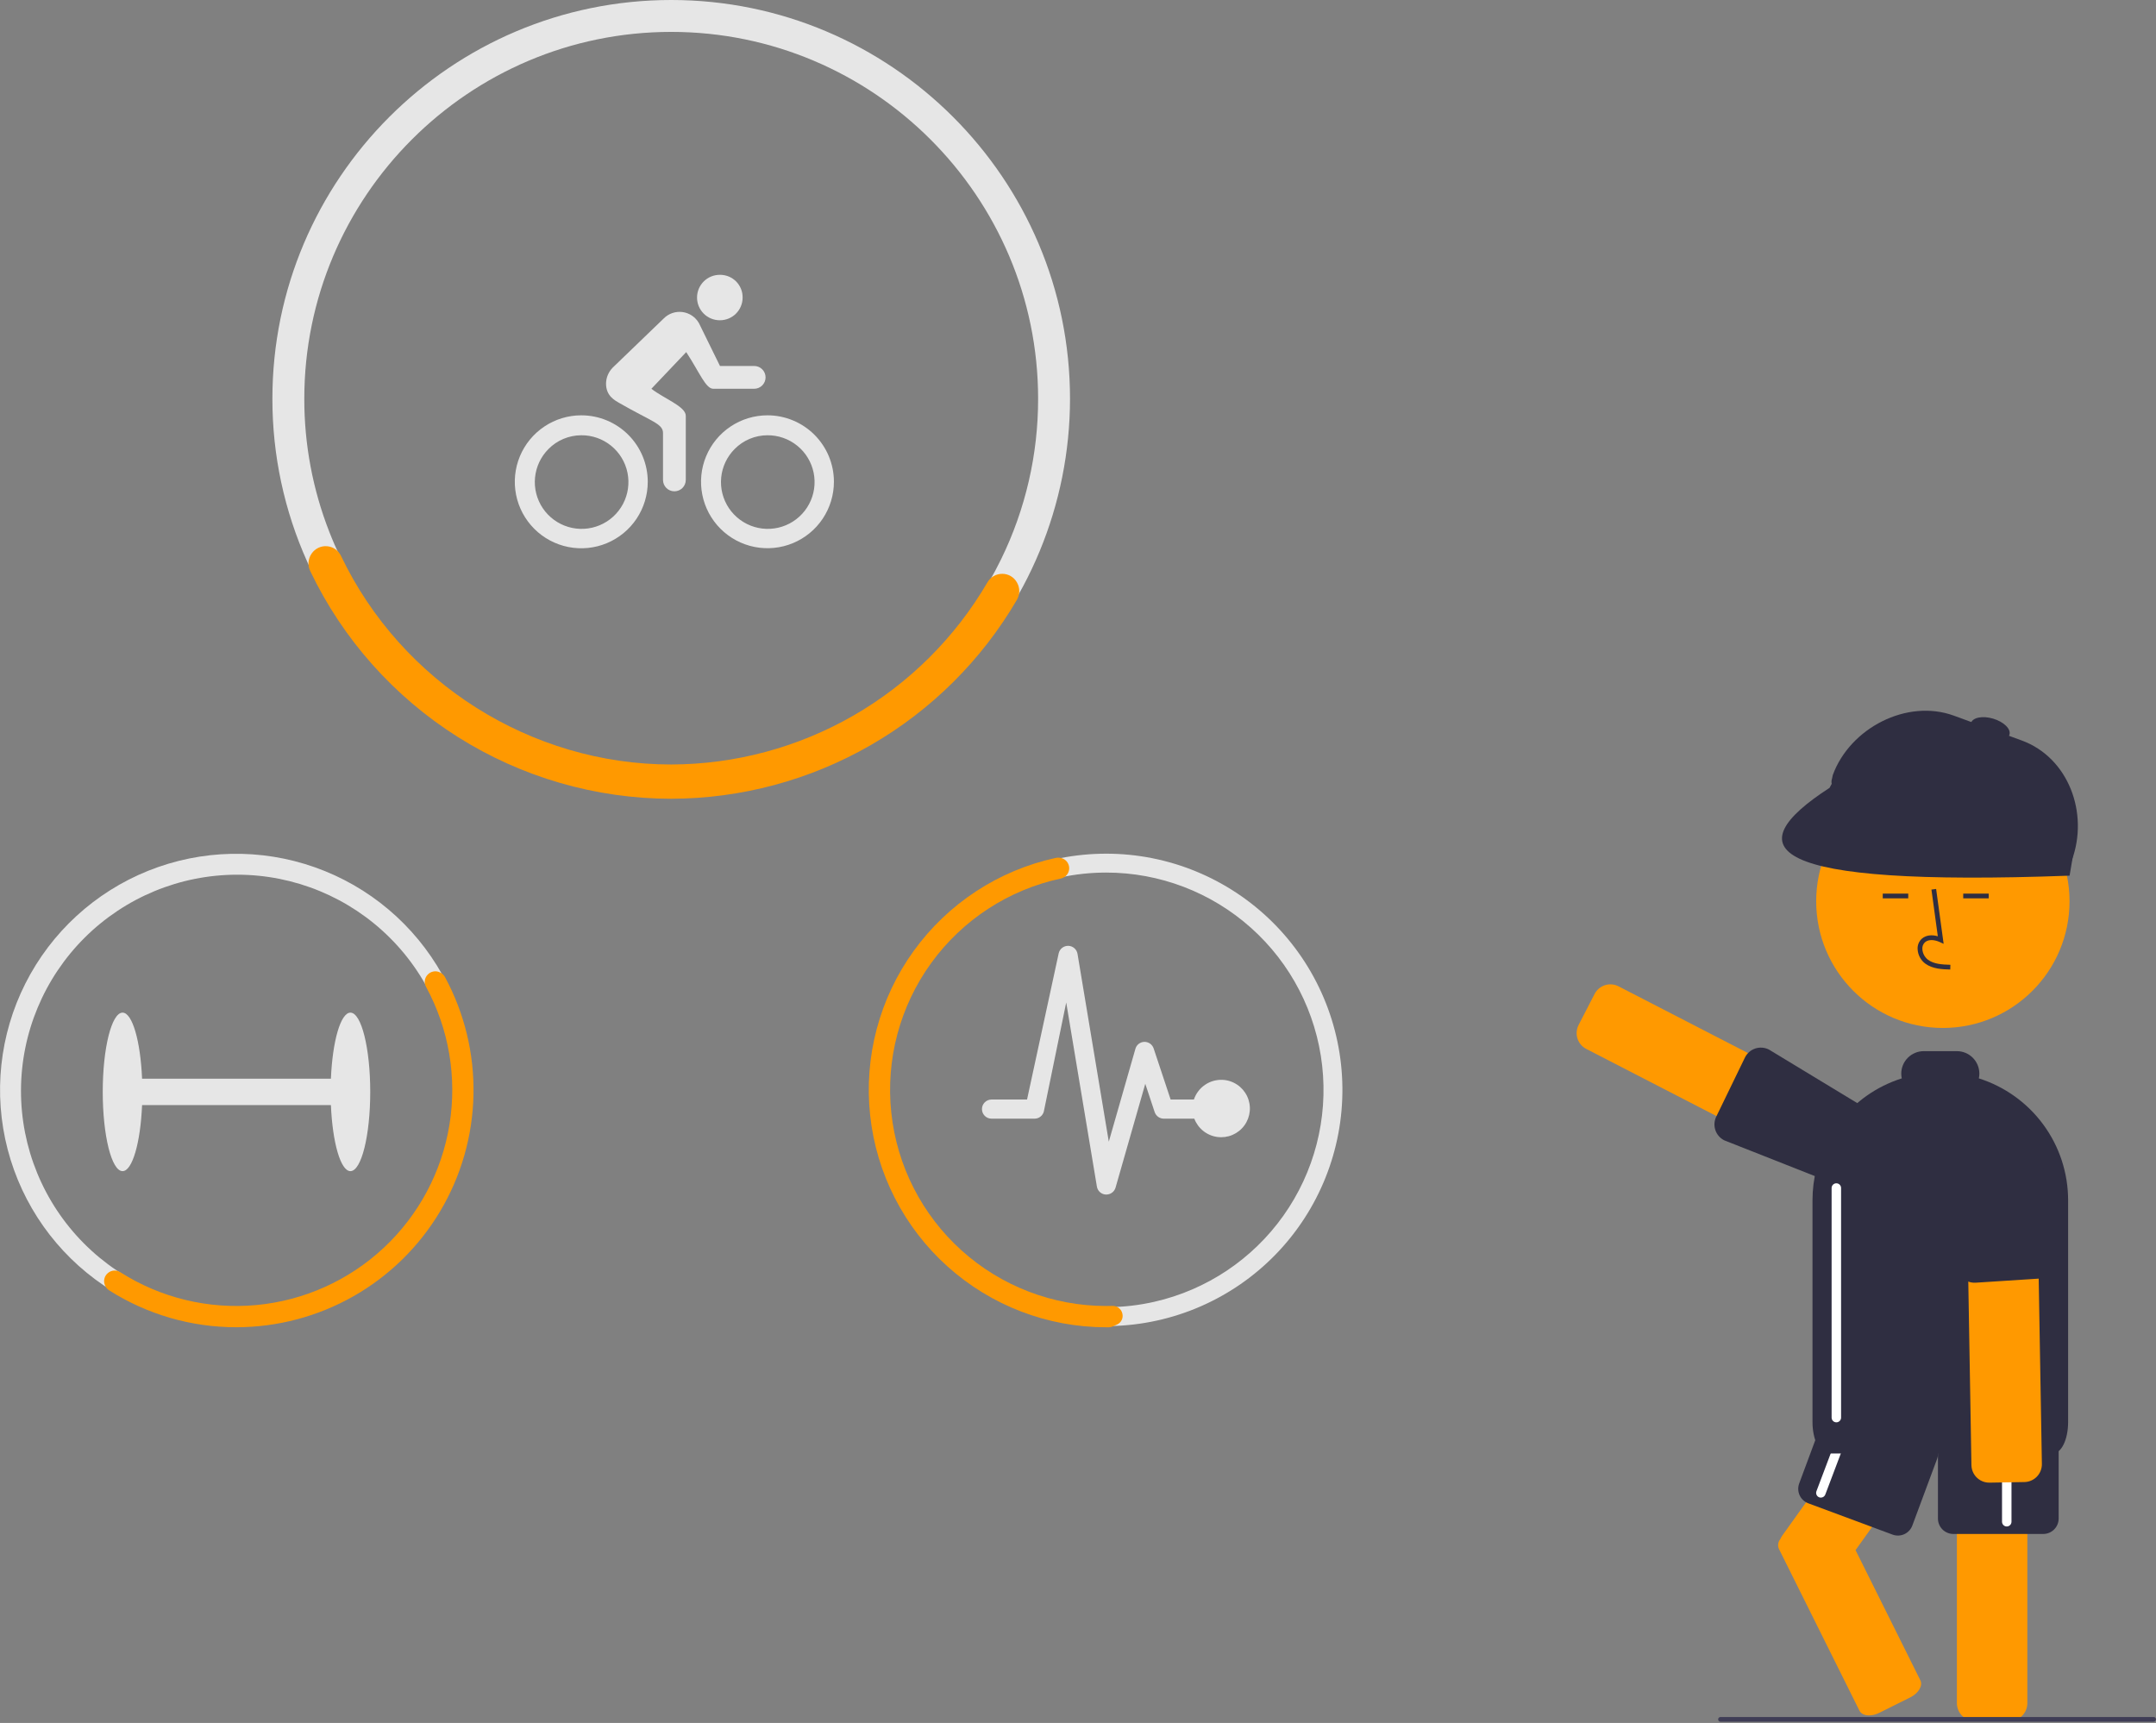 <svg width="488" height="390" viewBox="0 0 488 390" fill="none" xmlns="http://www.w3.org/2000/svg">
<rect x="0" y="0" width="488" height="390" fill="#808080" stroke="none"/>
<g clip-path="url(#clip0)">
<path d="M402.879 348.495C402.917 348.433 402.958 348.372 403.002 348.313C403.11 348.058 403.247 347.815 403.409 347.59L416.888 328.733L427.994 313.202H446.937L445.597 315.072L443.213 318.409L435.826 328.738L419.995 350.879L434.669 380.355C435.269 381.555 434.245 383.28 432.397 384.202L425.32 387.727C424.618 388.085 423.843 388.279 423.054 388.294C422.058 388.294 421.227 387.925 420.879 387.223L402.638 350.579C402.494 350.241 402.441 349.871 402.483 349.506C402.525 349.14 402.662 348.792 402.879 348.495Z" fill="#FF9900"/>
<path d="M428.37 347.366L409.287 340.276C408.422 339.953 407.72 339.3 407.335 338.461C406.951 337.622 406.915 336.664 407.235 335.798L412.833 320.733C413.156 319.868 413.808 319.166 414.647 318.782C415.487 318.397 416.444 318.361 417.31 318.682L436.393 325.772C437.258 326.094 437.96 326.747 438.344 327.586C438.729 328.426 438.765 329.383 438.444 330.249L432.847 345.315C432.687 345.743 432.445 346.136 432.134 346.471C431.823 346.807 431.449 347.077 431.033 347.268C430.617 347.458 430.168 347.565 429.711 347.582C429.254 347.599 428.798 347.525 428.37 347.366H428.37Z" fill="#2F2E41"/>
<path d="M412.143 338.991C412.014 338.991 411.886 338.968 411.766 338.922H411.766C411.5 338.822 411.285 338.62 411.168 338.361C411.051 338.102 411.042 337.807 411.142 337.541L418.149 318.999C418.249 318.733 418.451 318.518 418.71 318.401C418.969 318.284 419.264 318.275 419.53 318.375C419.796 318.476 420.011 318.678 420.128 318.937C420.244 319.196 420.254 319.491 420.153 319.757L413.147 338.299C413.069 338.502 412.932 338.678 412.753 338.801C412.573 338.925 412.361 338.991 412.143 338.991Z" fill="white"/>
<path d="M442.935 385.536V318.564C442.933 318.502 442.937 318.44 442.946 318.378C442.979 317.601 443.238 316.851 443.691 316.219C444.144 315.587 444.773 315.102 445.498 314.823C445.961 314.639 446.455 314.545 446.953 314.547H454.86C455.925 314.548 456.947 314.971 457.7 315.725C458.453 316.478 458.877 317.499 458.878 318.564V385.536C458.877 386.601 458.453 387.622 457.7 388.375C456.947 389.129 455.925 389.552 454.86 389.553H446.953C445.887 389.552 444.866 389.129 444.113 388.375C443.36 387.622 442.936 386.601 442.935 385.536Z" fill="#FF9900"/>
<path d="M438.644 343.738V327.666C438.645 326.743 439.012 325.858 439.665 325.205C440.318 324.553 441.203 324.185 442.126 324.184H462.483C463.407 324.185 464.292 324.553 464.945 325.205C465.597 325.858 465.965 326.743 465.966 327.666V343.738C465.965 344.661 465.597 345.547 464.945 346.199C464.292 346.852 463.407 347.219 462.483 347.22H442.126C441.203 347.219 440.318 346.852 439.665 346.199C439.012 345.547 438.645 344.661 438.644 343.738Z" fill="#2F2E41"/>
<path d="M454.22 345.524C453.936 345.524 453.663 345.411 453.463 345.21C453.262 345.009 453.149 344.737 453.148 344.453V324.631C453.148 324.347 453.261 324.074 453.462 323.873C453.663 323.672 453.936 323.559 454.22 323.559C454.504 323.559 454.777 323.672 454.977 323.873C455.178 324.074 455.291 324.347 455.291 324.631V344.453C455.291 344.737 455.178 345.009 454.977 345.21C454.776 345.411 454.504 345.524 454.22 345.524Z" fill="white"/>
<path d="M417.611 267.625L359.036 237.426C358.091 236.936 357.378 236.091 357.054 235.077C356.73 234.062 356.821 232.961 357.308 232.013L360.929 224.984C361.42 224.039 362.265 223.327 363.279 223.003C364.293 222.679 365.394 222.77 366.342 223.257L424.919 253.456C425.213 253.607 425.486 253.795 425.732 254.017C426.405 254.607 426.86 255.405 427.026 256.285C427.192 257.164 427.058 258.074 426.646 258.868L423.024 265.897C422.783 266.367 422.451 266.784 422.048 267.125C421.644 267.466 421.178 267.724 420.674 267.884C420.276 268.008 419.861 268.072 419.443 268.072C418.806 268.072 418.178 267.918 417.611 267.625Z" fill="#FF9900"/>
<path d="M418.75 269.361L390.272 258.117C389.321 257.639 388.598 256.804 388.262 255.794C387.926 254.784 388.004 253.682 388.479 252.73L394.973 239.345C395.453 238.395 396.288 237.673 397.298 237.335C397.806 237.168 398.342 237.103 398.875 237.145C399.408 237.187 399.928 237.335 400.403 237.58L426.12 253.17C426.22 253.22 426.312 253.284 426.394 253.361C427.049 253.95 427.376 255.367 427.638 256.503L427.679 256.68C427.751 256.985 427.813 257.248 427.876 257.433L427.897 257.503C427.92 257.578 427.943 257.656 427.959 257.727C428.189 258.655 428.079 259.635 427.649 260.489L424.103 267.555C423.764 268.221 423.249 268.78 422.613 269.172C421.977 269.564 421.245 269.773 420.499 269.776C419.891 269.777 419.292 269.635 418.75 269.361Z" fill="#2F2E41"/>
<path d="M439.757 232.681C455.592 232.681 468.428 219.844 468.428 204.009C468.428 188.174 455.592 175.338 439.757 175.338C423.922 175.338 411.085 188.174 411.085 204.009C411.085 219.844 423.922 232.681 439.757 232.681Z" fill="#FF9900"/>
<path d="M441.431 219.457L441.461 218.386C439.467 218.33 437.71 218.205 436.389 217.241C436.015 216.952 435.707 216.585 435.487 216.167C435.267 215.748 435.14 215.287 435.114 214.815C435.091 214.526 435.134 214.236 435.241 213.967C435.348 213.698 435.516 213.458 435.731 213.264C436.608 212.524 438.018 212.763 439.046 213.235L439.933 213.641L438.233 201.218L437.171 201.363L438.617 211.931C437.221 211.52 435.926 211.697 435.04 212.446C434.699 212.743 434.432 213.115 434.259 213.532C434.086 213.95 434.012 214.402 434.043 214.852C434.074 215.487 434.244 216.107 434.54 216.669C434.836 217.231 435.252 217.721 435.757 218.106C437.454 219.346 439.659 219.408 441.431 219.457Z" fill="#2F2E41"/>
<path d="M431.922 202.274H426.151V203.346H431.922V202.274Z" fill="#2F2E41"/>
<path d="M450.136 202.274H444.366V203.346H450.136V202.274Z" fill="#2F2E41"/>
<path d="M413.62 328.992C411.727 328.883 410.25 325.77 410.25 321.866V271.683C410.25 269.239 410.557 266.805 411.164 264.438L411.164 264.437C411.385 263.586 411.647 262.74 411.943 261.923C413.741 256.898 416.898 252.469 421.063 249.131C421.534 248.747 422.026 248.375 422.525 248.026C424.951 246.314 427.627 244.989 430.459 244.097C430.381 243.744 430.341 243.383 430.34 243.022C430.341 241.673 430.878 240.379 431.832 239.425C432.786 238.471 434.08 237.934 435.429 237.932H442.93C444.279 237.934 445.572 238.471 446.527 239.425C447.481 240.379 448.017 241.673 448.019 243.022C448.018 243.383 447.978 243.742 447.9 244.095C453.762 245.951 458.881 249.625 462.514 254.586C466.148 259.546 468.107 265.534 468.109 271.683V321.866C468.109 325.87 466.579 329.006 464.626 329.006H413.732C413.695 329.007 413.657 329.002 413.62 328.992Z" fill="#2F2E41"/>
<path d="M446.751 333.573C446.418 332.989 446.237 332.33 446.224 331.657L445.097 265.767C445.088 265.239 445.182 264.715 445.376 264.223C445.569 263.732 445.858 263.284 446.225 262.905L446.226 262.904C446.592 262.524 447.03 262.221 447.513 262.01C447.997 261.8 448.518 261.687 449.045 261.677L456.952 261.545C457.949 261.527 458.916 261.88 459.666 262.536C460.417 263.191 460.896 264.102 461.012 265.092C461.029 265.224 461.038 265.356 461.038 265.489L462.17 331.384C462.185 332.45 461.778 333.477 461.037 334.243C460.296 335.008 459.283 335.449 458.218 335.469L450.313 335.605C449.592 335.616 448.881 335.433 448.255 335.076C447.628 334.718 447.109 334.199 446.751 333.573V333.573Z" fill="#FF9900"/>
<path d="M443.428 288.325C443.129 287.798 442.952 287.211 442.911 286.606L443.249 256.079C443.167 255.017 443.51 253.965 444.202 253.156C444.894 252.346 445.879 251.843 446.941 251.759L454.823 251.142C455.783 251.068 456.737 251.339 457.514 251.907C457.595 251.968 457.676 252.042 457.755 252.096C457.952 252.26 458.157 252.414 458.37 252.557L458.541 252.678C459.674 253.48 460.958 254.389 461.02 255.275L465.762 285.059C465.833 285.909 465.627 286.76 465.175 287.483C465.069 287.661 464.947 287.83 464.812 287.987C464.694 288.126 464.565 288.256 464.426 288.375C463.772 288.963 462.941 289.318 462.064 289.384L447.23 290.341C446.47 290.4 445.71 290.241 445.037 289.884C444.364 289.527 443.806 288.986 443.428 288.325V288.325Z" fill="#2F2E41"/>
<path d="M415.648 321.952C415.364 321.952 415.091 321.839 414.89 321.638C414.689 321.437 414.576 321.165 414.576 320.881V268.916C414.576 268.631 414.689 268.359 414.89 268.158C415.091 267.957 415.363 267.844 415.648 267.844C415.932 267.844 416.204 267.957 416.405 268.158C416.606 268.359 416.719 268.631 416.719 268.916V320.881C416.719 321.165 416.606 321.437 416.405 321.638C416.204 321.839 415.932 321.952 415.648 321.952Z" fill="white"/>
<path d="M465.76 197.198L415.952 178.977C415.687 178.88 415.445 178.732 415.238 178.542C415.03 178.351 414.863 178.122 414.744 177.867C414.626 177.612 414.559 177.335 414.547 177.054C414.535 176.773 414.579 176.492 414.675 176.228L414.844 175.431C418.734 164.798 431.627 158.106 442.26 161.996L457.588 167.603C468.221 171.493 472.842 184.084 468.952 194.718L468.509 195.922C468.314 196.456 467.914 196.89 467.399 197.129C466.883 197.369 466.294 197.393 465.76 197.198Z" fill="#2F2E41"/>
<path d="M468.443 198.209C399.02 200.771 392.954 192.048 414.107 178.331L418.594 170.074L470.024 188.825L468.443 198.209Z" fill="#2F2E41"/>
<path d="M454.831 166.296C455.214 165.021 453.572 163.4 451.164 162.676C448.755 161.952 446.492 162.399 446.109 163.674C445.726 164.949 447.367 166.57 449.776 167.294C452.184 168.017 454.447 167.571 454.831 166.296Z" fill="#2F2E41"/>
<path d="M151.924 0C102.147 0 61.656 40.491 61.656 90.268C61.642 103.01 64.34 115.609 69.571 127.227C83.717 158.626 115.304 180.536 151.924 180.536C175.861 180.523 198.813 171.008 215.739 154.083C232.664 137.157 242.179 114.205 242.192 90.268C242.192 40.491 201.694 0 151.924 0ZM226.608 126.556C219.792 140.565 209.176 152.377 195.971 160.644C182.766 168.912 167.503 173.302 151.924 173.315C116.734 173.315 86.584 151.311 74.517 120.338C70.778 110.755 68.865 100.556 68.877 90.268C68.877 44.477 106.133 7.221 151.924 7.221C197.715 7.221 234.971 44.477 234.971 90.268C234.986 102.843 232.126 115.256 226.608 126.556Z" fill="#E6E6E6"/>
<path d="M151.924 180.804C134.826 180.79 118.08 175.94 103.62 166.815C89.16 157.689 77.577 144.66 70.206 129.232C69.912 128.617 69.784 127.935 69.836 127.255C69.887 126.575 70.116 125.92 70.5 125.357L70.548 125.286C70.931 124.731 71.453 124.287 72.062 123.998C72.671 123.708 73.345 123.585 74.017 123.638C74.689 123.692 75.335 123.922 75.89 124.304C76.445 124.686 76.89 125.208 77.18 125.816C90.875 154.508 120.214 173.047 151.924 173.047C166.415 173.01 180.645 169.185 193.202 161.951C205.758 154.717 216.206 144.326 223.507 131.809C223.846 131.221 224.335 130.733 224.924 130.396C225.513 130.058 226.181 129.883 226.86 129.887C227.532 129.885 228.192 130.062 228.772 130.401C229.352 130.739 229.832 131.226 230.161 131.811L230.203 131.885C230.537 132.476 230.711 133.144 230.708 133.822C230.704 134.501 230.523 135.167 230.183 135.754C222.195 149.431 210.771 160.784 197.044 168.686C183.317 176.588 167.763 180.765 151.924 180.804Z" fill="#FF9900"/>
<path d="M131.578 98.524C134.032 98.508 136.415 99.345 138.32 100.89C140.226 102.436 141.536 104.595 142.027 106.999C142.518 109.403 142.16 111.902 141.013 114.071C139.866 116.241 138.002 117.944 135.738 118.892C133.475 119.839 130.953 119.972 128.603 119.267C126.253 118.562 124.22 117.063 122.852 115.026C121.484 112.99 120.865 110.541 121.101 108.099C121.338 105.657 122.414 103.372 124.147 101.635C125.119 100.651 126.275 99.869 127.551 99.335C128.827 98.801 130.195 98.526 131.578 98.524ZM131.578 94.011C128.602 94.009 125.692 94.89 123.217 96.542C120.742 98.195 118.812 100.544 117.671 103.292C116.531 106.041 116.231 109.067 116.81 111.986C117.389 114.905 118.821 117.587 120.924 119.693C123.028 121.798 125.708 123.233 128.627 123.815C131.545 124.397 134.571 124.101 137.321 122.963C140.071 121.826 142.422 119.899 144.077 117.425C145.732 114.951 146.616 112.042 146.617 109.066C146.62 105.076 145.036 101.247 142.216 98.424C139.396 95.6 135.569 94.013 131.578 94.011H131.578ZM162.93 72.492C164.291 72.499 165.599 71.965 166.567 71.007C167.534 70.049 168.082 68.747 168.088 67.386C168.089 67.368 168.089 67.351 168.088 67.334C168.095 66.667 167.97 66.005 167.72 65.387C167.471 64.768 167.103 64.205 166.636 63.729C166.169 63.253 165.612 62.874 164.999 62.613C164.385 62.352 163.726 62.214 163.059 62.208C163.027 62.207 162.995 62.207 162.963 62.208C161.599 62.195 160.286 62.724 159.312 63.679C158.339 64.635 157.785 65.937 157.772 67.301C157.759 68.665 158.289 69.978 159.244 70.951C160.199 71.925 161.502 72.479 162.866 72.492C162.887 72.492 162.909 72.492 162.93 72.492ZM173.714 98.524C176.168 98.508 178.551 99.345 180.456 100.89C182.362 102.436 183.672 104.595 184.163 106.999C184.654 109.403 184.296 111.902 183.149 114.071C182.002 116.241 180.138 117.944 177.874 118.892C175.611 119.839 173.089 119.972 170.739 119.267C168.389 118.562 166.356 117.063 164.988 115.026C163.62 112.99 163.001 110.541 163.237 108.099C163.473 105.657 164.55 103.372 166.283 101.635C167.254 100.651 168.411 99.869 169.687 99.335C170.962 98.801 172.331 98.526 173.714 98.524ZM173.714 94.011C170.74 94.011 167.832 94.893 165.359 96.546C162.885 98.198 160.958 100.547 159.82 103.295C158.681 106.043 158.383 109.067 158.964 111.984C159.544 114.902 160.976 117.581 163.08 119.685C165.183 121.788 167.863 123.22 170.78 123.801C173.697 124.381 176.721 124.083 179.469 122.945C182.217 121.806 184.566 119.879 186.219 117.406C187.871 114.932 188.753 112.025 188.753 109.05C188.753 107.075 188.364 105.12 187.609 103.295C186.853 101.47 185.745 99.812 184.348 98.416C182.952 97.019 181.294 95.912 179.469 95.156C177.645 94.4 175.689 94.011 173.714 94.011Z" fill="#E6E6E6"/>
<path d="M170.7 82.84H162.963L158.207 73.153C157.824 72.473 157.288 71.892 156.641 71.455C155.995 71.018 155.256 70.737 154.483 70.634C153.709 70.531 152.923 70.608 152.184 70.861C151.446 71.113 150.777 71.534 150.228 72.089L138.671 83.227C137.725 84.193 137.188 85.486 137.172 86.838C137.172 89.643 139.203 90.642 140.154 91.206C147.488 95.429 150.067 95.897 150.067 98.008V108.631C150.067 109.315 150.339 109.971 150.822 110.455C151.306 110.939 151.962 111.21 152.646 111.21C153.33 111.21 153.986 110.939 154.47 110.455C154.954 109.971 155.225 109.315 155.225 108.631V94.124C155.225 91.996 150.325 90.255 147.44 87.999L155.322 79.697C158.336 84.291 159.723 87.999 161.447 87.999H170.7C171.384 88 172.04 87.729 172.525 87.246C173.009 86.763 173.282 86.108 173.283 85.424C173.284 84.74 173.013 84.083 172.531 83.599C172.048 83.114 171.392 82.841 170.708 82.84H170.7V82.84Z" fill="#E6E6E6"/>
<path d="M79.317 229.214C77.096 229.214 75.256 235.682 74.9 244.163H32.158C31.801 235.682 29.962 229.214 27.74 229.214C25.263 229.214 23.255 237.246 23.255 247.153C23.255 257.061 25.263 265.093 27.74 265.093C29.962 265.093 31.801 258.625 32.158 250.143H74.9C75.256 258.625 77.096 265.093 79.317 265.093C81.794 265.093 83.802 257.061 83.802 247.153C83.802 237.246 81.794 229.214 79.317 229.214Z" fill="#E6E6E6"/>
<path d="M100.137 220.666C93.802 209.312 83.546 200.656 71.288 196.319C59.031 191.983 45.613 192.262 33.547 197.107C21.481 201.951 11.594 211.027 5.738 222.635C-0.118 234.244 -1.542 247.589 1.733 260.172C5.008 272.755 12.757 283.713 23.529 290.993C34.302 298.274 47.358 301.379 60.255 299.726C73.152 298.073 85.004 291.776 93.592 282.014C102.18 272.252 106.915 259.694 106.911 246.692C106.908 237.581 104.576 228.622 100.137 220.666ZM53.444 295.878C40.484 295.811 28.081 290.608 18.953 281.41C9.825 272.211 4.717 259.768 4.751 246.809C4.784 233.849 9.956 221.433 19.131 212.281C28.307 203.13 40.738 197.991 53.697 197.992C66.656 197.993 79.086 203.133 88.26 212.286C97.434 221.438 102.605 233.856 102.636 246.815C102.668 259.774 97.559 272.217 88.43 281.414C79.301 290.612 66.896 295.813 53.937 295.878C53.773 295.878 53.608 295.878 53.444 295.878Z" fill="#E6E6E6"/>
<path d="M53.469 300.428C43.282 300.433 33.303 297.535 24.703 292.075C24.273 291.801 23.942 291.398 23.756 290.923L23.729 290.854C23.542 290.384 23.512 289.866 23.642 289.377C23.771 288.889 24.055 288.454 24.45 288.139C24.832 287.818 25.308 287.628 25.806 287.597C26.304 287.567 26.799 287.698 27.218 287.97C36.359 293.789 47.175 296.406 57.966 295.41C68.757 294.415 78.911 289.862 86.834 282.468C94.757 275.075 99.998 265.259 101.736 254.562C103.474 243.866 101.609 232.895 96.434 223.374C96.191 222.937 96.096 222.434 96.16 221.939C96.225 221.444 96.448 220.983 96.794 220.623C97.137 220.251 97.59 219.998 98.087 219.902C98.584 219.807 99.099 219.873 99.555 220.092L99.622 220.124C100.08 220.338 100.458 220.692 100.702 221.135C105.131 229.315 107.36 238.505 107.171 247.806C106.982 257.106 104.38 266.198 99.621 274.191C94.863 282.184 88.11 288.804 80.024 293.403C71.938 298.002 62.797 300.423 53.495 300.428H53.469Z" fill="#FF9900"/>
<path d="M250.38 193.234C243.357 193.231 236.403 194.612 229.914 197.297C223.425 199.982 217.528 203.919 212.561 208.883C207.593 213.847 203.653 219.741 200.964 226.229C198.275 232.716 196.89 239.67 196.889 246.692C196.887 253.715 198.27 260.669 200.956 267.157C203.643 273.646 207.582 279.541 212.547 284.507C217.512 289.473 223.408 293.412 229.896 296.1C236.384 298.787 243.338 300.17 250.36 300.17H250.38C250.726 300.17 251.066 300.17 251.412 300.155C265.501 299.884 278.913 294.062 288.732 283.955C298.55 273.848 303.982 260.274 303.846 246.183C303.71 232.093 298.017 218.626 288.005 208.711C277.993 198.795 264.471 193.233 250.38 193.234V193.234ZM261.277 294.667C254.528 296.199 247.532 296.291 240.745 294.934C233.959 293.578 227.535 290.805 221.893 286.797C216.252 282.788 211.519 277.635 208.006 271.672C204.492 265.71 202.276 259.073 201.503 252.196C200.729 245.318 201.416 238.355 203.517 231.761C205.619 225.168 209.088 219.091 213.699 213.93C218.309 208.769 223.957 204.638 230.273 201.809C236.588 198.979 243.43 197.514 250.351 197.509H250.38C262.477 197.509 274.15 201.966 283.168 210.028C292.187 218.091 297.918 229.194 299.266 241.216C300.614 253.238 297.485 265.335 290.477 275.195C283.469 285.055 273.074 291.988 261.277 294.667Z" fill="#E6E6E6"/>
<path d="M250.38 300.437C237.119 300.437 224.326 295.533 214.462 286.67C204.599 277.806 198.361 265.608 196.95 252.422C195.538 239.236 199.051 225.994 206.815 215.243C214.578 204.492 226.043 196.991 239.003 194.183C239.322 194.115 239.651 194.111 239.972 194.171L240.083 194.192C240.621 194.296 241.106 194.583 241.457 195.003C241.808 195.424 242.003 195.952 242.009 196.5C242.016 197.048 241.833 197.581 241.492 198.01C241.151 198.438 240.673 198.736 240.137 198.853C228.323 201.386 217.864 208.2 210.774 217.985C203.685 227.769 200.466 239.831 201.739 251.846C203.012 263.862 208.685 274.981 217.667 283.063C226.649 291.145 238.304 295.618 250.387 295.619C250.86 295.615 251.319 295.613 251.786 295.599C252.306 295.578 252.817 295.74 253.23 296.057C253.642 296.375 253.93 296.828 254.042 297.336C254.165 297.827 254.111 298.346 253.888 298.801C253.665 299.256 253.289 299.617 252.825 299.821V299.821C252.51 299.966 252.194 300.107 251.876 300.246C251.609 300.364 251.32 300.428 251.028 300.434C250.812 300.437 250.597 300.437 250.38 300.437Z" fill="#FF9900"/>
<path d="M276.757 244.429C275.332 244.357 273.924 244.754 272.746 245.558C271.568 246.362 270.685 247.529 270.233 248.882H264.967L261.123 237.322C260.98 236.889 260.705 236.512 260.335 236.245C259.966 235.977 259.521 235.833 259.065 235.833H259.025C258.562 235.84 258.114 235.997 257.748 236.28C257.382 236.563 257.117 236.957 256.994 237.403L250.971 258.425L243.891 215.908C243.809 215.416 243.56 214.967 243.186 214.637C242.812 214.306 242.336 214.115 241.837 214.094C241.339 214.074 240.849 214.225 240.449 214.523C240.049 214.822 239.763 215.248 239.641 215.732L232.467 248.882H224.426C223.852 248.882 223.301 249.11 222.895 249.516C222.489 249.923 222.26 250.473 222.26 251.048C222.26 251.622 222.489 252.173 222.895 252.579C223.301 252.985 223.852 253.214 224.426 253.214H234.172C234.655 253.214 235.123 253.053 235.504 252.756C235.884 252.46 236.154 252.044 236.27 251.576L241.333 226.913L248.277 268.591C248.356 269.076 248.6 269.52 248.967 269.847C249.334 270.175 249.802 270.367 250.294 270.391H250.416C250.886 270.39 251.344 270.237 251.72 269.954C252.096 269.671 252.37 269.273 252.5 268.821L259.228 245.322L261.353 251.725C261.498 252.156 261.774 252.532 262.143 252.799C262.512 253.066 262.955 253.211 263.41 253.214H270.327C270.741 254.309 271.443 255.272 272.358 256.001C273.274 256.731 274.37 257.199 275.53 257.357C276.69 257.515 277.871 257.357 278.948 256.899C280.026 256.441 280.96 255.701 281.651 254.756C282.343 253.811 282.766 252.697 282.877 251.532C282.987 250.367 282.781 249.193 282.28 248.135C281.778 247.077 281 246.174 280.028 245.522C279.056 244.869 277.926 244.492 276.757 244.429H276.757Z" fill="#E6E6E6"/>
<path d="M487.464 389.722H389.427C389.285 389.722 389.148 389.665 389.048 389.565C388.947 389.464 388.891 389.328 388.891 389.186C388.891 389.044 388.947 388.907 389.048 388.807C389.148 388.707 389.285 388.65 389.427 388.65H487.464C487.606 388.65 487.743 388.707 487.843 388.807C487.944 388.907 488 389.044 488 389.186C488 389.328 487.944 389.464 487.843 389.565C487.743 389.665 487.606 389.722 487.464 389.722Z" fill="#3F3D56"/>
</g>
<defs>
<clipPath id="clip0">
<rect width="488" height="389.721" fill="white"/>
</clipPath>
</defs>
</svg>
